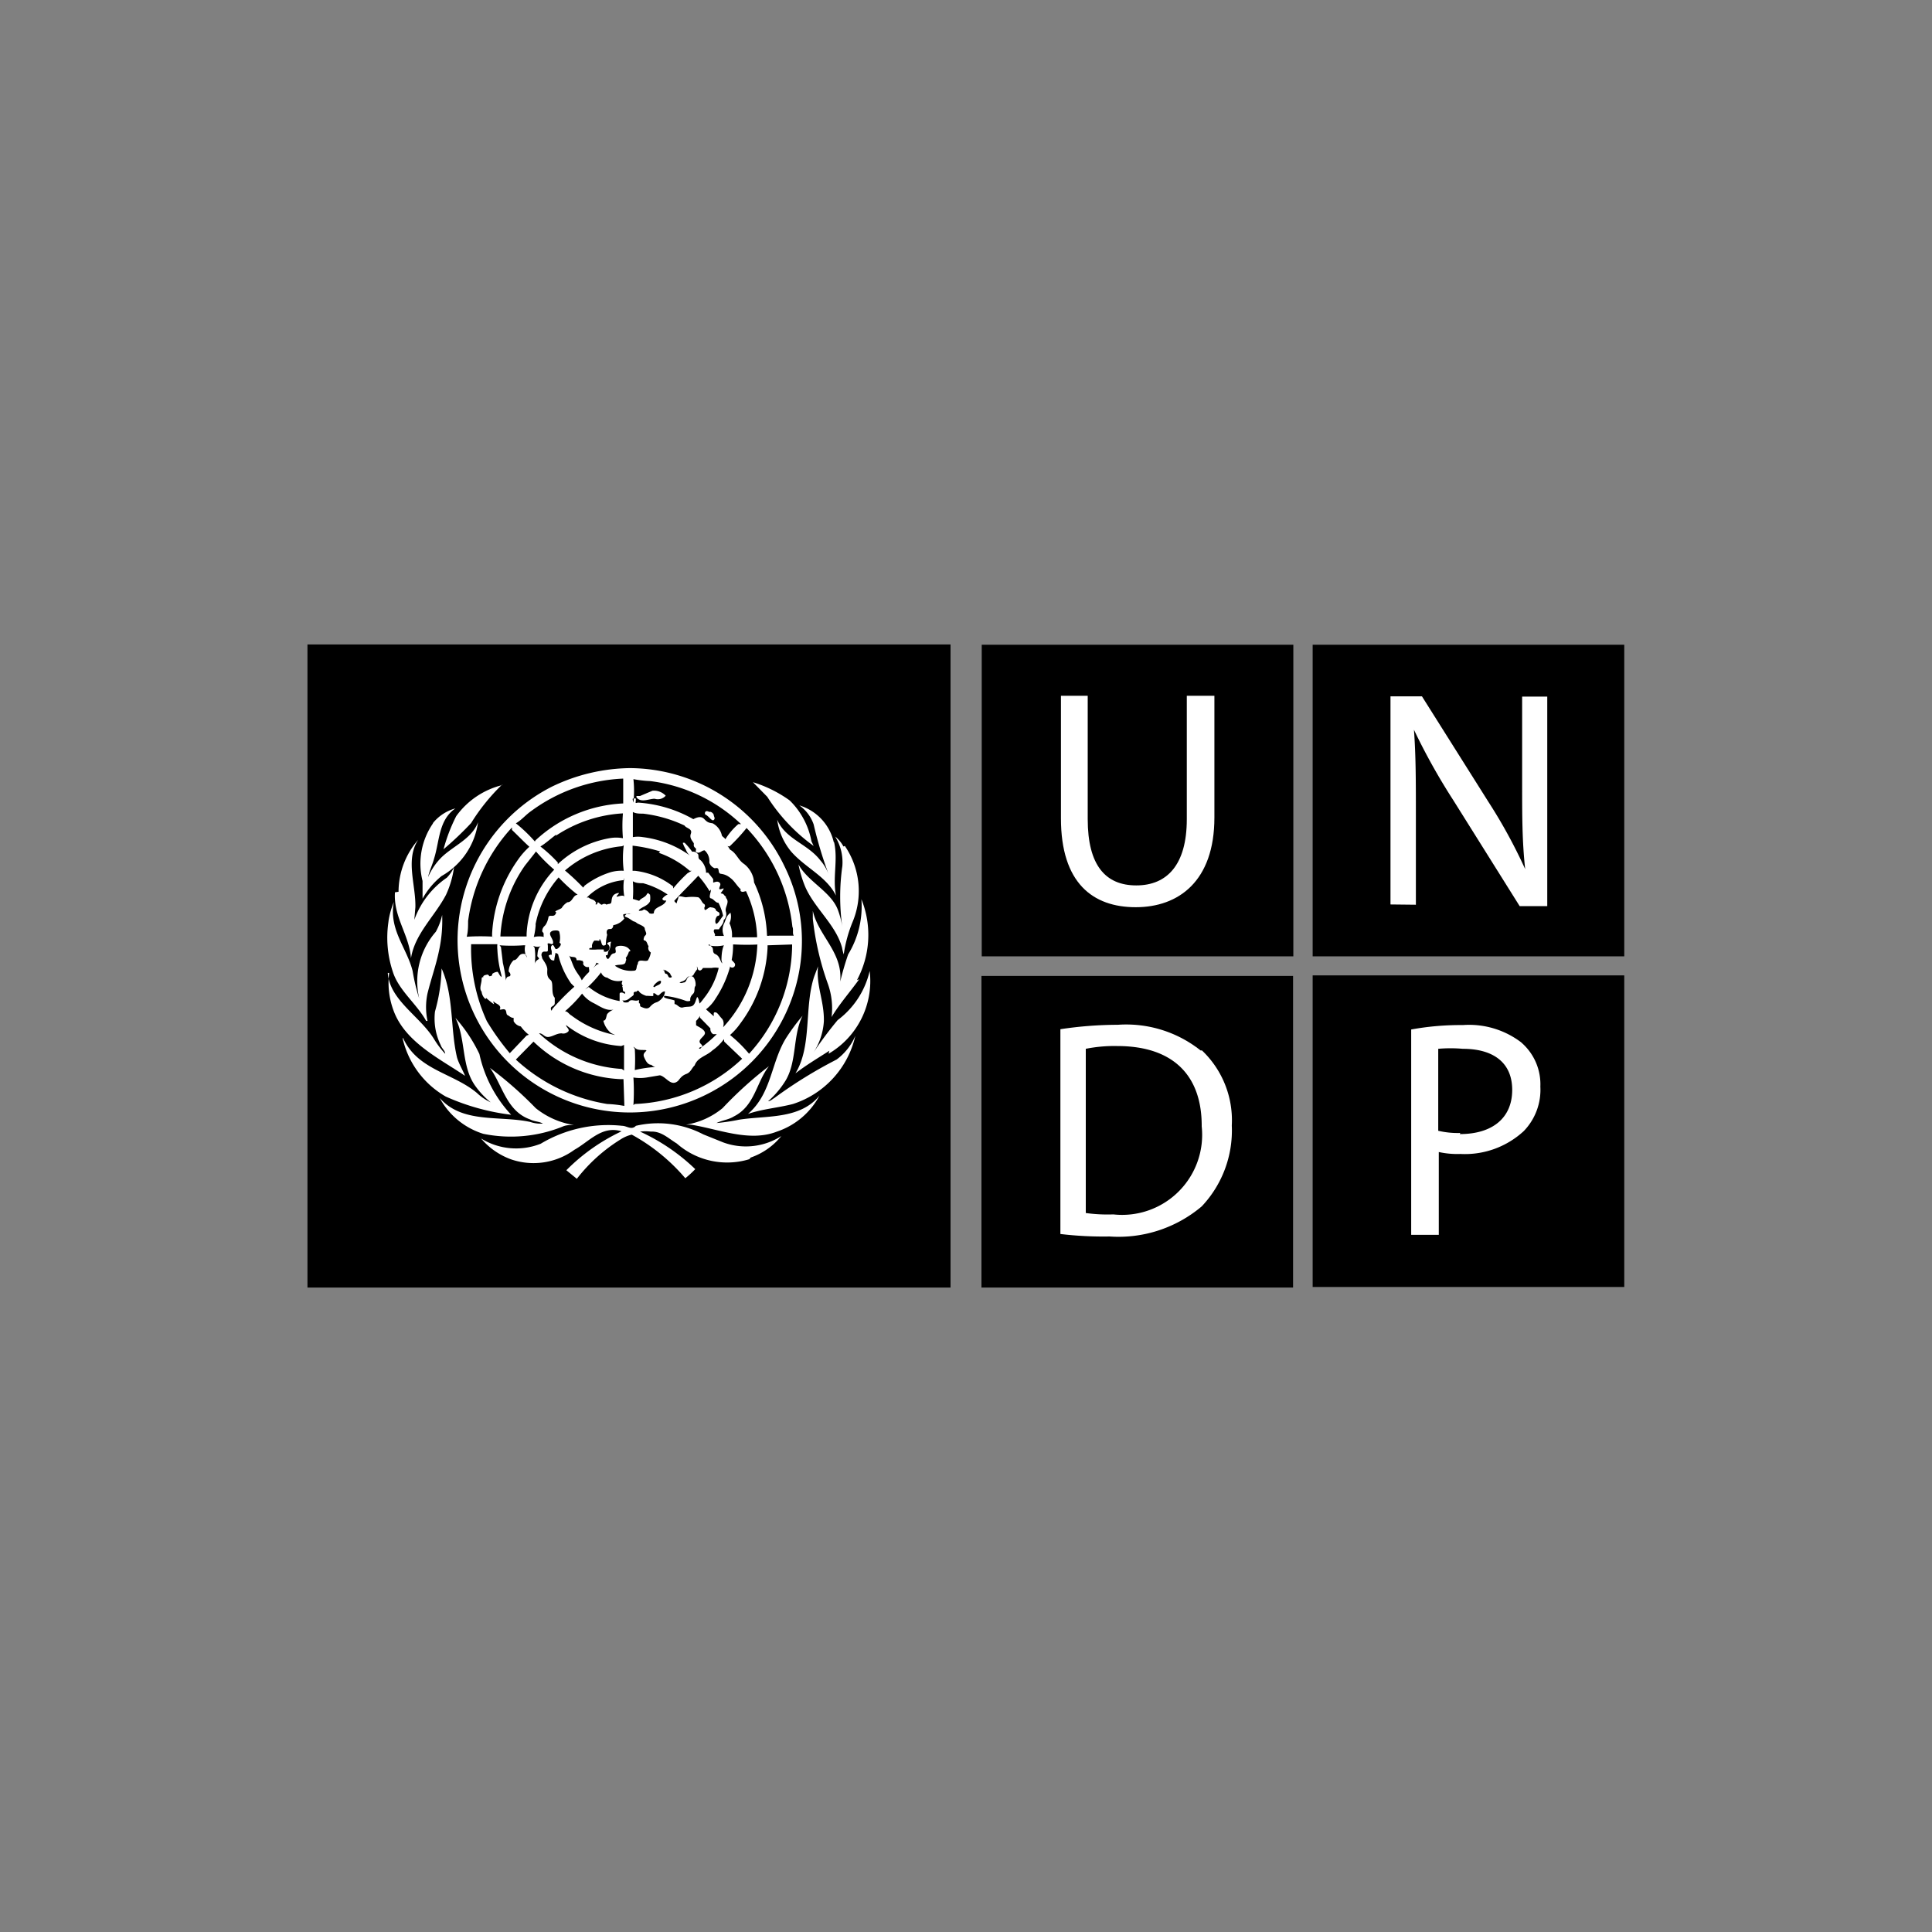 <svg id="undp" xmlns="http://www.w3.org/2000/svg" viewBox="0 0 70 70"><rect x="0" y="0" width="70" height="70" fill="#808080" stroke="none"/><defs><style>.cls-1{fill:#fff;}</style></defs><title>logo</title><rect x="35.57" y="23.36" width="11.29" height="11.29"/><path class="cls-1" d="M38.44,25.21v4.44c0,2.35,1.16,3.22,2.71,3.22S44,31.93,44,29.62V25.21H43v4.47c0,1.66-.72,2.4-1.83,2.4s-1.76-.72-1.76-2.4V25.21Z"/><rect x="47.56" y="23.36" width="11.29" height="11.29"/><path class="cls-1" d="M51.3,32.78V29.56c0-1.26,0-2.16-.07-3.12h0A22.7,22.7,0,0,0,52.66,29l2.4,3.83h1V25.24h-.91V28.4c0,1.17,0,2.08.11,3.09h0a19.05,19.05,0,0,0-1.34-2.45l-2.4-3.81H50.38v7.54Z"/><rect x="47.56" y="35.34" width="11.29" height="11.29"/><path class="cls-1" d="M55.12,37.77A3.12,3.12,0,0,0,53,37.14a10,10,0,0,0-1.87.16v7.44h1v-3a3.1,3.1,0,0,0,.78.07,3.14,3.14,0,0,0,2.3-.83,2.15,2.15,0,0,0,.6-1.61,2,2,0,0,0-.67-1.58"/><path d="M52.91,41.05a3.08,3.08,0,0,1-.8-.08V38A5.16,5.16,0,0,1,53,38c1.08,0,1.79.48,1.79,1.49s-.71,1.6-1.9,1.6"/><rect x="35.56" y="35.36" width="11.29" height="11.29"/><path class="cls-1" d="M43.5,38.06a4.33,4.33,0,0,0-3-.93,14.09,14.09,0,0,0-2.08.16v7.42a13.07,13.07,0,0,0,1.78.09,4.67,4.67,0,0,0,3.34-1.09,4,4,0,0,0,1.09-2.93,3.49,3.49,0,0,0-1.08-2.72"/><path d="M40.34,44a5.75,5.75,0,0,1-1-.05V38a5.3,5.3,0,0,1,1.14-.1c2.06,0,3.07,1.1,3.06,2.91A2.9,2.9,0,0,1,40.34,44"/><rect x="11.14" y="23.35" width="23.3" height="23.3"/><path class="cls-1" d="M31.13,35.48c-.33.46-.72.9-1,1.37A2.64,2.64,0,0,0,30,35.66a10.24,10.24,0,0,1-.55-2.37V33c.19.86,1,1.44,1,2.4a2.13,2.13,0,0,1-.1.63l0,0,0-.05a11.12,11.12,0,0,1,.38-1.4,3.34,3.34,0,0,0,.48-2,3.46,3.46,0,0,1-.16,2.93"/><path class="cls-1" d="M30.61,30.65a2.9,2.9,0,0,1,.27,2.78,5,5,0,0,0-.31,1.15,1.68,1.68,0,0,1-.06-.24c-.22-.83-1-1.43-1.34-2.22a4.35,4.35,0,0,1-.24-.8c.35.64,1.21,1,1.44,1.68a2.93,2.93,0,0,1,.15.6s0,0,0,0a7.86,7.86,0,0,1,0-2.22,1.76,1.76,0,0,0-.26-1.07,1.16,1.16,0,0,1,.3.36"/><path class="cls-1" d="M30.22,30.51c.15.65-.06,1.28.07,1.94h0c-.35-.7-1.1-1-1.62-1.59a2.26,2.26,0,0,1-.51-1.16c.3.71,1.1.87,1.56,1.47a1.62,1.62,0,0,1,.3.5l0,0a15,15,0,0,1-.54-1.8,1.4,1.4,0,0,0-.52-.69,1.82,1.82,0,0,1,1.25,1.34"/><path class="cls-1" d="M28.61,29a2.76,2.76,0,0,1,.79,1.48l.08.17a6.46,6.46,0,0,1-1.68-1.78l-.52-.53a4.59,4.59,0,0,1,1.33.66"/><path class="cls-1" d="M20,28.5a6.66,6.66,0,0,1,2.83-.67,6.25,6.25,0,0,1,5.59,3.55,6.12,6.12,0,0,1,.41,4.36A6.24,6.24,0,1,1,20,28.5"/><path class="cls-1" d="M18.18,28.44a7.23,7.23,0,0,0-1.11,1.38,11.71,11.71,0,0,1-1,.95,6.2,6.2,0,0,1,.46-1.2,2.91,2.91,0,0,1,1.69-1.13"/><path class="cls-1" d="M15.68,29.83a1.58,1.58,0,0,1,.82-.54c-.61.42-.57,1.17-.77,1.81-.06.23-.17.44-.22.68h0a2.29,2.29,0,0,1,.51-.74c.44-.41,1.08-.66,1.3-1.25A2.65,2.65,0,0,1,16,31.74a2.8,2.8,0,0,0-.69.82c0-.21,0-.42,0-.64a2.57,2.57,0,0,1,.38-2.09"/><path class="cls-1" d="M14.44,32.31a2.87,2.87,0,0,1,.71-1.88.05.05,0,0,1,0,0c-.47.72-.08,1.63-.1,2.44l-.07.84s0,0,0,0,0-.19,0-.29a3.12,3.12,0,0,1,1.21-1.62,1.35,1.35,0,0,0,.26-.38,3.45,3.45,0,0,1-.29,1c-.4.77-1.13,1.41-1.27,2.3-.06-.85-.64-1.49-.58-2.39"/><path class="cls-1" d="M14.08,33.35a3,3,0,0,1,.19-.67c-.19,1,.47,1.66.68,2.5a6.94,6.94,0,0,0,.24,1s0,0,0,0a2.73,2.73,0,0,1,.6-2.42,2.25,2.25,0,0,0,.23-.61,5.08,5.08,0,0,1-.11,1.28c-.11.54-.28,1-.42,1.56a2.38,2.38,0,0,0,0,1l-.05,0c-.34-.62-1-1.11-1.21-1.79a3.9,3.9,0,0,1-.16-1.77"/><path class="cls-1" d="M14.05,35.25c.07,1,1.18,1.57,1.69,2.42a3.14,3.14,0,0,0,.39.51c0-.11-.13-.2-.16-.31a2.19,2.19,0,0,1-.21-1.22A6.23,6.23,0,0,0,16,35.09c.45,1,.31,2.18.56,3.23.07.23.2.44.29.66-.93-.63-2.19-1.23-2.6-2.39a2.87,2.87,0,0,1-.15-1.34"/><path class="cls-1" d="M14.6,37.6c.52,1.17,1.81,1.27,2.68,2a1.85,1.85,0,0,0,.5.34h0a3,3,0,0,1-.57-.61c-.5-.71-.33-1.7-.71-2.45a5.53,5.53,0,0,1,.87,1.31,4.68,4.68,0,0,0,1.15,2.2,8.17,8.17,0,0,1-2.37-.66,3.27,3.27,0,0,1-1.56-2.1"/><path class="cls-1" d="M15.93,39.78c.82.94,2.17.63,3.28.87a1.17,1.17,0,0,0,.46.06c-.13-.08-.31-.07-.46-.15-.86-.3-1-1.24-1.46-1.87a14,14,0,0,1,1.66,1.46,2.92,2.92,0,0,0,1.38.61c-.13,0-.28,0-.41.06a5,5,0,0,1-2.87.26,2.71,2.71,0,0,1-1.58-1.3"/><path class="cls-1" d="M27.15,42a2.76,2.76,0,0,1-2.63-.57c-.3-.18-.56-.45-.94-.43a1.61,1.61,0,0,0-.39,0,7.17,7.17,0,0,1,2,1.36,3.7,3.7,0,0,1-.36.33,6.88,6.88,0,0,0-1.94-1.58,1.27,1.27,0,0,0-.4.17,6,6,0,0,0-1.59,1.43l-.38-.31a7,7,0,0,1,2-1.41c-.71-.22-1.17.37-1.71.67a2.51,2.51,0,0,1-2.28.35,2.58,2.58,0,0,1-1.1-.76,2.42,2.42,0,0,0,2.16.19,4.76,4.76,0,0,1,2.95-.65c.17,0,.34.17.5,0a3.54,3.54,0,0,1,2.44.31l.72.29a2.38,2.38,0,0,0,2.11-.23,2.46,2.46,0,0,1-1.11.78"/><path class="cls-1" d="M28.15,41c-1,.39-2.1-.09-3.11-.25l-.19,0h0a2.78,2.78,0,0,0,1.33-.6,14.07,14.07,0,0,1,1.68-1.52c-.46.59-.51,1.44-1.27,1.82-.19.12-.43.14-.63.24a7.18,7.18,0,0,0,.81-.12c1-.16,2.2,0,2.92-.87A2.73,2.73,0,0,1,28.15,41"/><path class="cls-1" d="M28.73,40c-.54.14-1.11.18-1.63.36.88-.75.83-1.92,1.42-2.81a7.68,7.68,0,0,1,.56-.75c-.36.71-.2,1.64-.61,2.34a3.27,3.27,0,0,1-.64.76c.08,0,.16-.08.23-.12a16.43,16.43,0,0,1,2.25-1.39,2.09,2.09,0,0,0,.68-.86A3.38,3.38,0,0,1,28.73,40"/><path class="cls-1" d="M30.05,38.07c-.42.27-.84.52-1.23.82v0c.61-1,.31-2.4.68-3.51l.14-.37c-.08.69.23,1.27.21,2a2.34,2.34,0,0,1-.38,1.13h0a13.89,13.89,0,0,1,.88-1.18,3.08,3.08,0,0,0,1.16-1.78,3.05,3.05,0,0,1-1.49,3"/><path d="M25.37,38l.05-.06a4.88,4.88,0,0,0,.55-.47h0s-.08,0-.13,0a.21.21,0,0,1-.1-.21l-.38-.39,0-.06a.79.79,0,0,1-.14.18s0,.12,0,.15.29.13.32.27-.31.26-.15.41-.08.1-.06.17"/><path d="M23.15,33c.08,0,.12,0,.18-.05a.35.35,0,0,1,.2.14.22.22,0,0,0,.16,0c0-.26.36-.22.45-.46l-.05,0s-.09,0-.09-.07a.45.45,0,0,1,.19-.15,3,3,0,0,0-.89-.41c-.12,0-.25,0-.37-.07a4.31,4.31,0,0,1,0,.64l.23.07c.06-.1.21-.12.27-.23s.08,0,.12,0a.73.73,0,0,1,0,.25c-.09.17-.28.19-.4.31"/><path d="M26.46,35a4,4,0,0,1-.54,1.19,1.4,1.4,0,0,1-.34.38l.28.25s0,0,0-.06,0-.09.07-.08.14.14.22.22.08.21.05.32a4.62,4.62,0,0,0,1.24-3l.05,0a8.38,8.38,0,0,1-.87,0l-.06,0a2.65,2.65,0,0,1-.05.56l.1.11a.1.1,0,0,1-.16.13"/><path d="M25.71,32.29a3.65,3.65,0,0,0-.41-.56l0,0c-.28.3-.6.61-.87.91a.2.2,0,0,0,.09.09c0-.07.05-.14.06-.22s.18,0,.28,0a1.63,1.63,0,0,1,.44,0c.11.06.12.2.22.25a.09.09,0,0,1,0,.12c0,.23.14-.06.26,0a.22.22,0,0,1,.15.06c0,.1.14.08.14.17s-.06.06-.09.09-.09.15-.05.25.19-.18.27-.27a1.88,1.88,0,0,0-.17-.47c-.11,0-.17-.14-.27-.16s0-.21,0-.32"/><path d="M23,38.77a4.4,4.4,0,0,1,.74-.11.29.29,0,0,1-.14-.08c-.14,0-.21-.16-.26-.27s0-.16.07-.23-.25,0-.36-.08-.06-.06-.1-.07L23,38a6.59,6.59,0,0,1,0,.77"/><path d="M23.15,36.35c.08,0,0,.1.08.13s.22.11.32,0,.16-.14.25-.17.3-.2.29-.39l0,0c-.09,0-.14.07-.21.13s-.13-.09-.21-.06,0,0,0,0,0,.07,0,.09-.16,0-.26,0v0s0,0,0,0-.19-.06-.25-.15-.08,0-.1,0-.12,0-.1.07-.09.11-.14.16-.14.1-.23.09,0,0,0,.06a.35.35,0,0,0,.18,0c.09-.15.24,0,.38-.08"/><path d="M24.06,35.13a.27.27,0,0,0,.05.15c.12,0,.07.15.18.14s0-.08,0-.12-.11-.1-.18-.15a.08.08,0,0,1,0,0c-.05,0-.07,0-.1,0"/><path d="M23.92,30.85a5.38,5.38,0,0,0-1-.21l0,.07v.84l.08,0a2.75,2.75,0,0,1,1.39.57l0,.07a5.38,5.38,0,0,1,.52-.55l.15-.09-.07,0a3.42,3.42,0,0,0-1.12-.65"/><path d="M18.15,34.31l.07.58a5,5,0,0,1,.11.64s0-.14.1-.15.07-.12,0-.18a.59.59,0,0,1,.18-.41c.15,0,.17-.22.33-.23s.13.11.16.15a.62.62,0,0,1-.07-.46l-.07,0a6.1,6.1,0,0,1-.86,0Z"/><path d="M23.71,35.77c.08-.08.23-.08.24-.19s-.16,0-.24.1,0,.07,0,.09"/><path d="M25.69,34.21l.09.09c.1.07,0,.21.14.27s.16.2.22.3,0-.06,0-.09,0-.36.09-.53a1.31,1.31,0,0,1-.56,0"/><path d="M24.44,36.38c.1,0,.17.16.31.12s.29,0,.37-.08.09-.2.14-.3h0c.07.07.06.17.09.24.09-.1.16-.2.23-.29a2.83,2.83,0,0,0,.46-1,.69.69,0,0,0-.25,0c-.09,0-.2,0-.27,0s-.05,0-.05,0-.06.11-.13.09-.06-.09-.08-.13,0,.06,0,.09a1.28,1.28,0,0,0-.14.21c-.06.07-.17,0-.24.11s-.17.11-.26.16,0,0,0,0a.13.13,0,0,0,.13,0c.13,0,.11-.13.18-.19s.13-.06.2,0a.46.46,0,0,1,.07.31c-.07.08,0,.2-.09.29s-.11.15-.1.25a.25.25,0,0,1-.17,0,3.21,3.21,0,0,0-.77-.18.05.05,0,0,0,0,.06c.11.06.25.06.37.11"/><path d="M22.59,39.1l0,0-.1,0a4.87,4.87,0,0,1-3.16-1.36v0l-.64.65A6.4,6.4,0,0,0,22,40a4.2,4.2,0,0,1,.62.07l0-.07Z"/><path d="M21.33,35.76a2.43,2.43,0,0,0,1.12.51c0-.08,0-.19,0-.26s.12-.06.18,0a.05.05,0,0,0,0-.08c-.09,0-.05-.12-.08-.18s.05,0,0-.06,0-.11,0-.16l0,0a.67.67,0,0,1-.55-.11c-.08,0-.2-.09-.22-.19a4.19,4.19,0,0,1-.58.62"/><path d="M21,34.79s0,0-.06,0,0,0-.05,0c0-.18-.2-.07-.27-.17.08.16.13.35.22.51s.18.25.24.39a1.8,1.8,0,0,1,.26-.3.21.21,0,0,0,0-.12c0-.07,0-.16,0-.21s0,.1,0,.15a0,0,0,0,1-.07,0,.18.18,0,0,1-.15-.14c.06,0,0,0,0-.08"/><path d="M21.61,34.88a.44.44,0,0,1-.13.2h0c.08-.06.13-.15.23-.16Z"/><path d="M22.51,37.9a3.62,3.62,0,0,1-2-.76c0,.08.12.13.09.22a.25.25,0,0,1-.25.08c-.18,0-.31.11-.47.13s-.21-.14-.35-.13a4.84,4.84,0,0,0,3,1.29l.08.06,0-.11v-.82Z"/><path d="M19.16,37.49a1.38,1.38,0,0,1-.29-.3.38.38,0,0,1-.26-.19s0-.1,0-.12l0,0c-.1,0-.14-.06-.22-.1s0-.24-.18-.21-.06,0-.09-.09-.16-.12-.22-.18,0,.06,0,.08-.17-.12-.25-.19,0,0-.07,0a.41.41,0,0,1-.13-.26c-.1-.11,0-.3,0-.44s.07-.05.06-.1.1-.07.16-.08a.17.17,0,0,1,.06.06s.13,0,.1-.08a.36.36,0,0,1,.2-.08c.05.06.07.14.14.19l0-.06a4.28,4.28,0,0,1-.15-.95s0,0,0,0h0a1,1,0,0,1,0-.18l-.09,0h-.86A6.29,6.29,0,0,0,17.64,37a9.13,9.13,0,0,0,.83,1.16l.61-.64Z"/><path d="M20.15,30.24c-.19.14-.37.31-.57.43a4.92,4.92,0,0,1,.63.58l0,.06a3.66,3.66,0,0,1,1.87-.94,1.36,1.36,0,0,1,.49,0,5.41,5.41,0,0,1,0-.9,4.89,4.89,0,0,0-2.43.81"/><path d="M19.41,33.49a2.44,2.44,0,0,1-.07.46.85.85,0,0,1,.39,0c-.07,0,0-.13-.06-.17s0-.18.06-.23.12-.19.14-.31.18,0,.25-.11,0-.07,0-.1.16-.08.23-.13a.6.6,0,0,1,.21-.21c.19,0,.19-.26.37-.27a5.93,5.93,0,0,1-.69-.63,3.66,3.66,0,0,0-.84,1.72"/><path d="M19.53,34.74c0-.05-.07-.07-.06-.12s0-.3.15-.35a.35.35,0,0,1-.3,0l.05.07a2.09,2.09,0,0,1,0,.61c0-.06.05-.14.12-.18"/><polygon points="20.39 36.99 20.38 36.96 20.39 37 20.39 36.99"/><path d="M19.36,30.93l-.34.43a4.93,4.93,0,0,0-.89,2.57H19l.08,0s0-.06,0-.09a3.64,3.64,0,0,1,1-2.33,5.88,5.88,0,0,1-.66-.66Z"/><path d="M22,36.74a.57.57,0,0,1,.23-.16c-.28.06-.52-.14-.75-.25a1.14,1.14,0,0,1-.39-.33,4.71,4.71,0,0,1-.62.64c.1,0,.15.11.23.15a3.85,3.85,0,0,0,1.59.71l-.15-.07a.82.82,0,0,1-.28-.45c.11,0,.1-.16.14-.24"/><path d="M19.85,34.27l0,.16c0,.1-.16,0-.21.09s0,.13,0,.18.2.26.19.44,0,.27.12.37,0,.48.15.64l0,.19c0,.13-.16.1-.14.22s.05,0,.05,0h0a8.73,8.73,0,0,1,.8-.81l-.12-.12a3.05,3.05,0,0,1-.47-1.06l-.09-.05a2.74,2.74,0,0,0-.05.28l0,0c-.06,0-.11,0-.16-.09s-.05-.09,0-.11a.06.06,0,0,1,.07,0s0-.09,0-.13-.06-.14,0-.21.1.07.13.11.1,0,.15-.06.08-.12,0-.15a.77.77,0,0,0,0-.37c0-.1-.15-.08-.23-.07-.25.08,0,.27,0,.42s-.13,0-.2.05"/><path d="M27.81,34.25l0,0,0,.09a5,5,0,0,1-1,2.76,2.29,2.29,0,0,1-.36.4,4.93,4.93,0,0,1,.69.68l0,0A5.92,5.92,0,0,0,28.7,34.3l0-.08,0,0Z"/><path d="M19.4,30.45v0a5,5,0,0,1,3.18-1.34l0-.07v-.75l0-.08a6.06,6.06,0,0,0-3.34,1.18c-.19.13-.35.33-.55.44h0a5.38,5.38,0,0,1,.69.66"/><path d="M22.54,30.66a3.68,3.68,0,0,0-2.07.88,7.79,7.79,0,0,1,.66.62l.05-.07a3,3,0,0,1,.95-.49,1.45,1.45,0,0,1,.47-.05,3.54,3.54,0,0,1,0-.92Z"/><path d="M22.59,31.89a2.16,2.16,0,0,0-1.33.63h.07c.07.07.19.06.25.16s0,0,0,.09a.1.1,0,0,1,0,0c.06,0,.05,0,.07-.06s.09.07.16.07a.13.13,0,0,1,.17,0c.05-.05.15,0,.17-.09s0-.26.19-.32,0,.07,0,.11.21-.08.28,0a1.91,1.91,0,0,1,0-.68"/><path d="M22.62,33.28a.63.63,0,0,1-.4.24s0,.15-.12.14-.14.11-.1.21a1.49,1.49,0,0,0-.05.36c-.19.12-.13-.15-.23-.21l0,.06a.12.12,0,0,1-.08,0s-.08,0-.1,0-.11.13-.09.22-.11,0-.1.1a1.67,1.67,0,0,0,.31,0c.08,0,.13,0,.21,0a.06.06,0,0,1,0,.07h0A.13.13,0,0,0,22,34.2c0-.06.08-.06.12-.08s0,.06,0,.09,0,.15-.06.23,0,.19-.11.17,0,0,0,0h0a.16.16,0,0,0,.08.14c.09-.07.09-.19.22-.21s0-.17.07-.23.33-.07.46.06,0,.08,0,.13a.61.61,0,0,1-.11.21.09.09,0,0,1,0,.11c0,.19-.26.1-.39.17a1,1,0,0,0,.69.18c.13,0,.07-.17.14-.24,0-.22.24-.07.36-.13a.73.73,0,0,0,.11-.29.19.19,0,0,1-.08-.23c-.06-.07-.05-.2-.17-.21a.08.08,0,0,1,0-.08c0-.07.06-.09.08-.14s-.05-.15-.05-.21-.13-.12-.22-.16-.1-.08-.16-.09-.17-.12-.29-.16,0-.08,0-.11.13,0,.2,0l-.05,0c-.05-.05-.16,0-.23,0s0,.18.08.25"/><path d="M17.83,33.94l0-.12a5.11,5.11,0,0,1,.93-2.66,2.78,2.78,0,0,1,.42-.48c-.2-.18-.41-.4-.63-.61l0-.09a6.18,6.18,0,0,0-1.59,3.39c0,.19,0,.38-.05.57a7.69,7.69,0,0,1,1,0"/><path d="M26.23,37.65a1.82,1.82,0,0,1-.42.41c-.21.2-.54.25-.64.54-.11.1-.14.25-.3.31s-.21.14-.3.25c-.26.23-.43-.15-.66-.2l-.48.08a1.55,1.55,0,0,1-.48,0,8,8,0,0,1,0,1L23,40a6,6,0,0,0,3.89-1.64l-.65-.62Z"/><path d="M22.93,29a.11.11,0,0,1,0-.07s.08,0,.1,0,0,.12,0,.15.06,0,.09,0a4.68,4.68,0,0,1,2,.6v0c.12-.06.28-.13.4,0s.18.13.3.15a.66.66,0,0,1,.33.42c0,.06.11.1.13.16a2.37,2.37,0,0,1,.47-.55l.1,0a5.82,5.82,0,0,0-3.29-1.56,4.07,4.07,0,0,1-.61-.07,4,4,0,0,1,0,.85"/><path d="M22.93,30.33a1.09,1.09,0,0,1,.36,0A3.71,3.71,0,0,1,25,31a.48.48,0,0,1-.15-.22s0,0,0,0-.09-.15-.11-.24a.09.09,0,0,1,.07,0,2.69,2.69,0,0,1,.27.32.2.2,0,0,1,.18.06c.09.05,0,.16.1.23s.23.28.22.47c0,0,.06,0,.08,0l.18.23s0,.09,0,.12.13-.07.22,0,0,.15,0,.22.11,0,.15,0-.06.12-.09.16.06,0,.11.07.09.06.07.11c.16.16-.05.33,0,.5a.3.3,0,0,1-.08.31c0,.14-.12.22-.17.33l-.16,0c-.09.09.07.19,0,.24h.34l0,0a.52.52,0,0,1,0-.44c.06-.11.07-.24.17-.34s.06-.05.08,0a.57.57,0,0,1-.05.32,1,1,0,0,1,.09.51c.31,0,.61,0,.91,0l0-.06a4.29,4.29,0,0,0-.4-1.61c-.06,0-.11.05-.19,0a.06.06,0,0,1,0-.07c-.13-.11-.21-.27-.34-.38s-.23-.16-.38-.18,0-.26-.22-.2a.32.32,0,0,1-.2-.21.52.52,0,0,0-.17-.44c-.11,0-.16.11-.27.08s0-.11-.06-.16-.07-.08-.06-.15-.18-.18-.11-.37-.16-.19-.23-.3a4.8,4.8,0,0,0-1.5-.43c-.14,0-.26,0-.37-.06l0,.06c0,.29,0,.6,0,.87"/><path d="M26.33,30.65c.06,0,.08.09.13.14.22.12.28.36.48.5s.37.41.38.68a4.9,4.9,0,0,1,.47,1.93l0,0a.11.11,0,0,0,.08,0h.89c-.06-.09,0-.22-.05-.32A6.12,6.12,0,0,0,27.05,30a6.39,6.39,0,0,1-.62.67Z"/><path class="cls-1" d="M23.06,28.84s.09,0,.13,0l.45-.19a.58.58,0,0,1,.48.18v0a.38.38,0,0,1-.4.11c-.21,0-.49.16-.66-.05,0,0,0,0,0-.06"/><path class="cls-1" d="M25.72,29.41a.18.18,0,0,1,.14.11c0,.07.07.13,0,.19s-.18-.15-.31-.2a.12.12,0,0,1,0-.09c.06-.07.12,0,.18,0"/></svg>